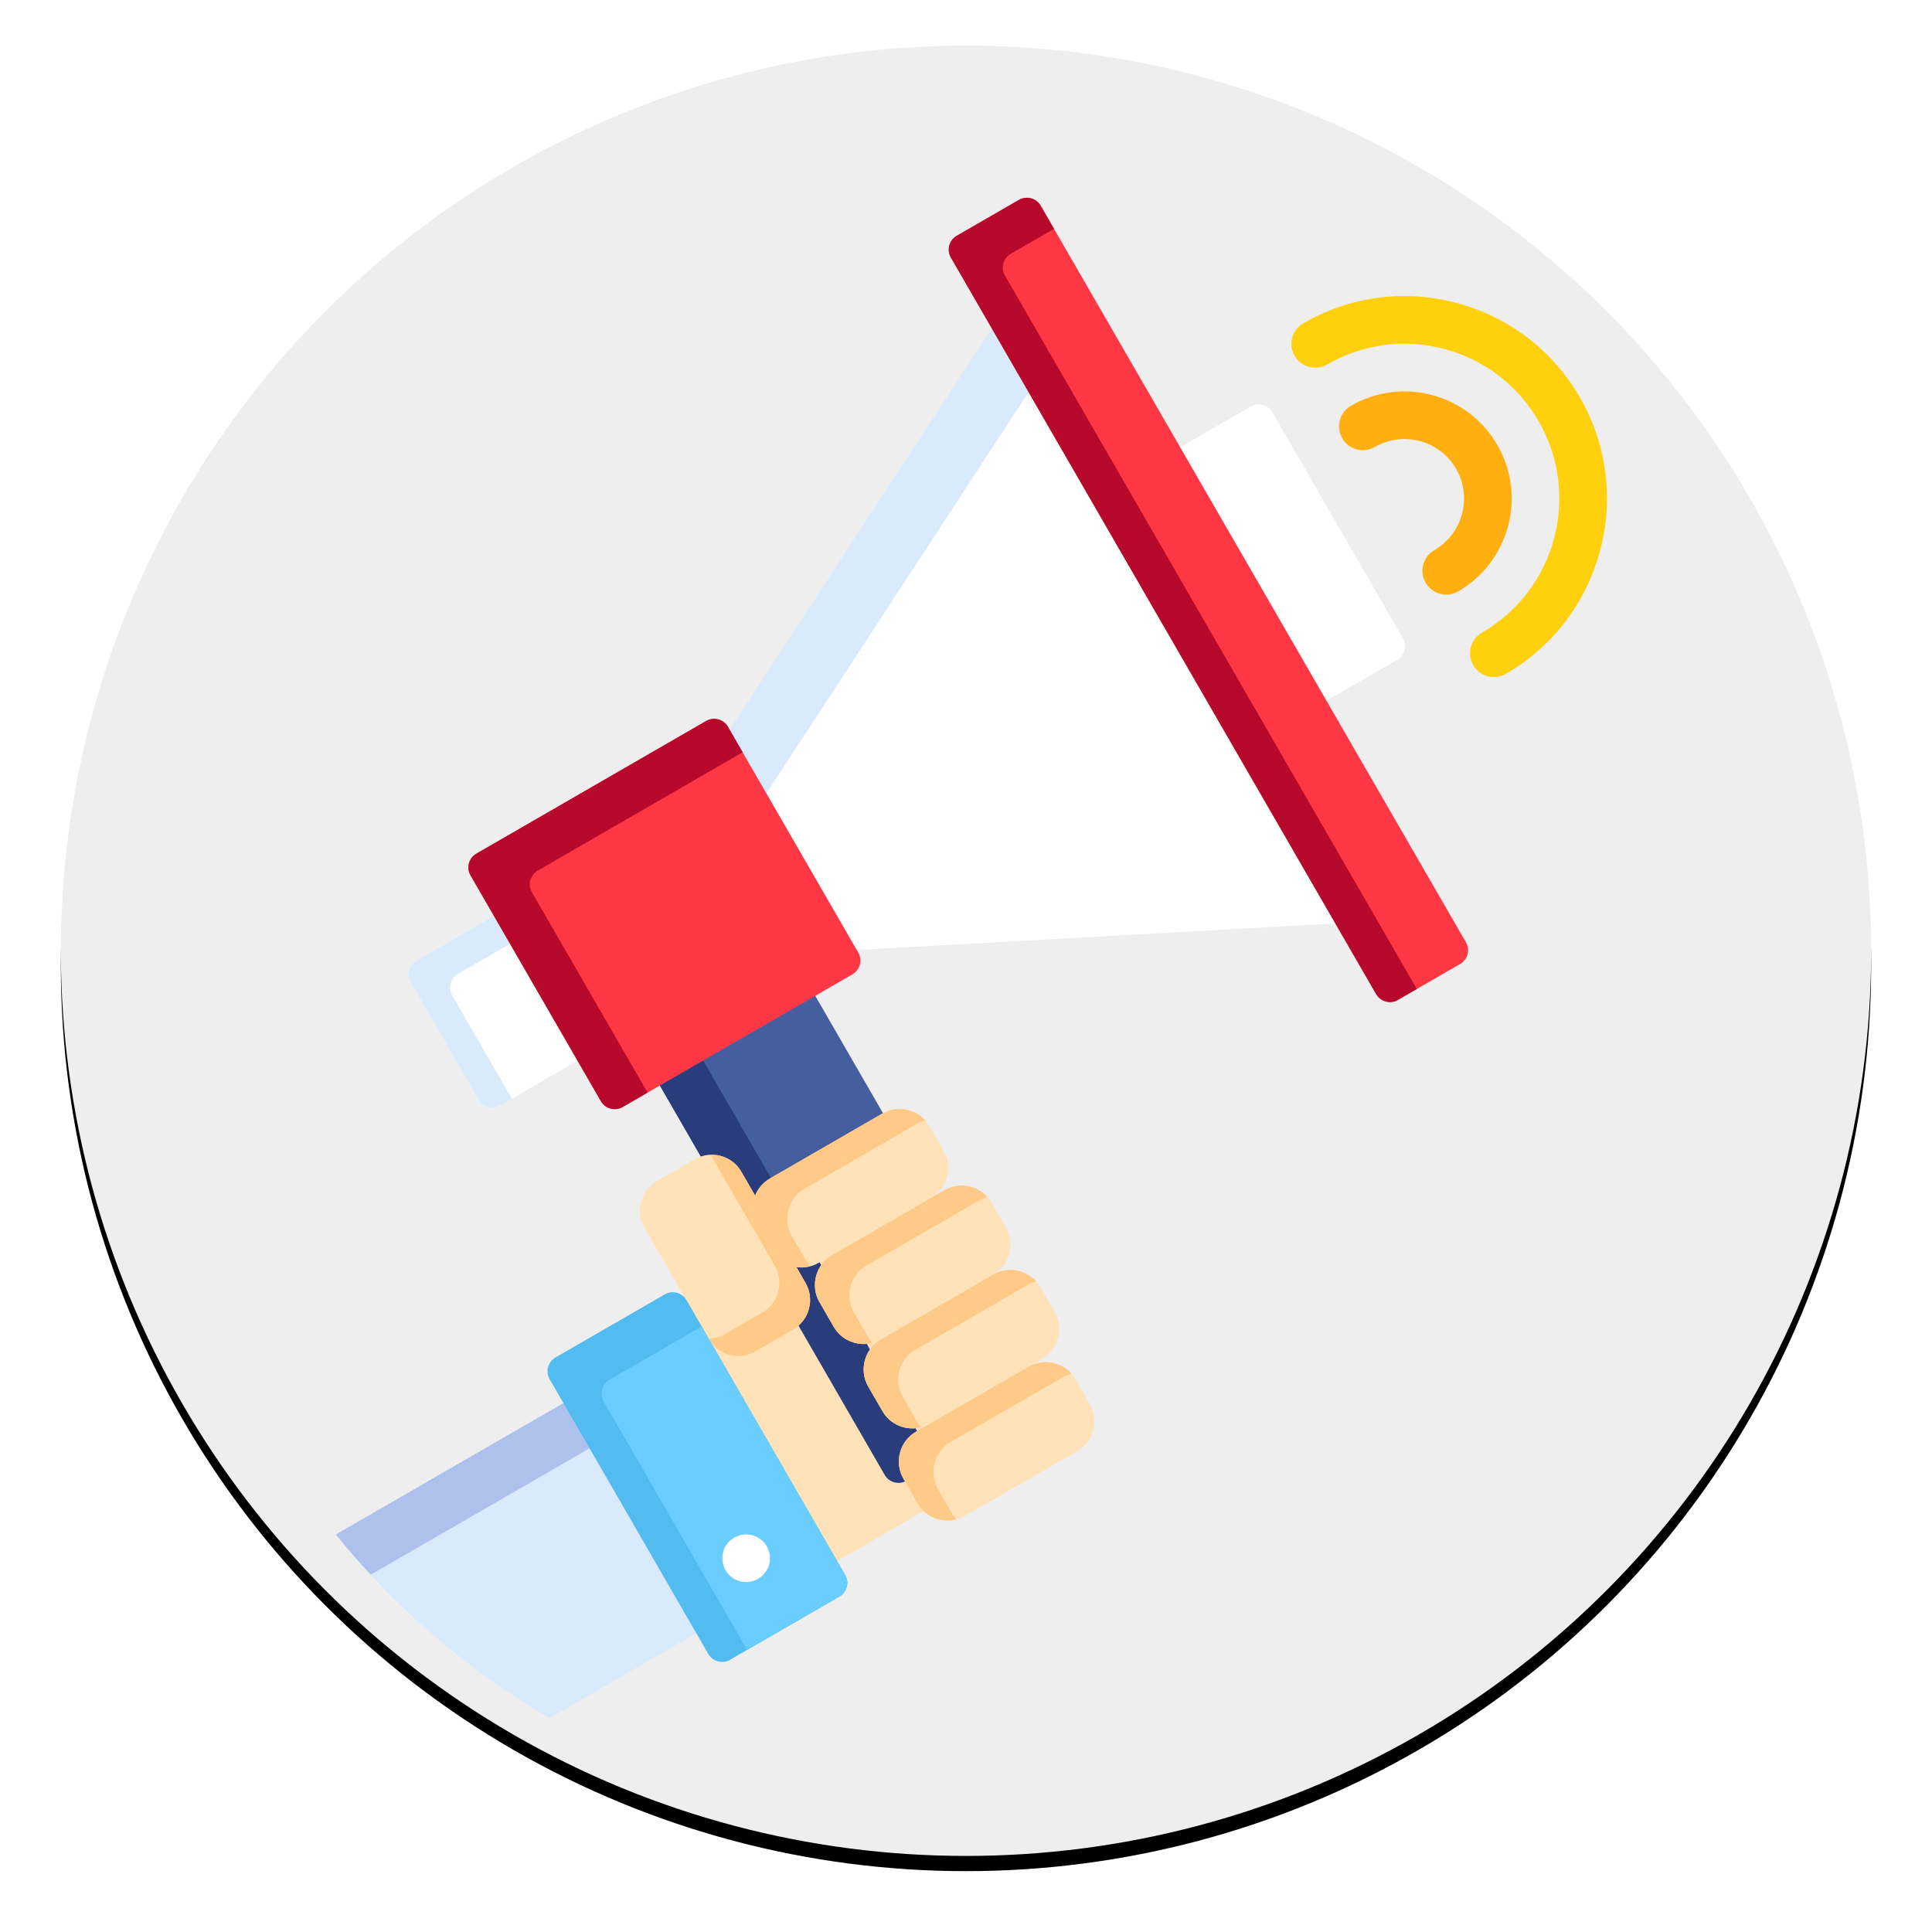 <?xml version="1.0" encoding="UTF-8"?>
<svg width="127px" height="127px" viewBox="0 0 127 127" version="1.1" xmlns="http://www.w3.org/2000/svg" xmlns:xlink="http://www.w3.org/1999/xlink">
    <!-- Generator: Sketch 50.2 (55047) - http://www.bohemiancoding.com/sketch -->
    <title>Untitled 2</title>
    <desc>Created with Sketch.</desc>
    <defs>
        <circle id="path-1" cx="59.5" cy="59.5" r="59.5"></circle>
        <filter x="-5.5%" y="-4.6%" width="110.9%" height="110.9%" filterUnits="objectBoundingBox" id="filter-2">
            <feOffset dx="0" dy="1" in="SourceAlpha" result="shadowOffsetOuter1"></feOffset>
            <feGaussianBlur stdDeviation="2" in="shadowOffsetOuter1" result="shadowBlurOuter1"></feGaussianBlur>
            <feColorMatrix values="0 0 0 0 0   0 0 0 0 0   0 0 0 0 0  0 0 0 0.24 0" type="matrix" in="shadowBlurOuter1"></feColorMatrix>
        </filter>
        <filter x="-3.6%" y="-3.0%" width="107.5%" height="106.0%" filterUnits="objectBoundingBox" id="filter-3">
            <feOffset dx="0" dy="0" in="SourceAlpha" result="shadowOffsetOuter1"></feOffset>
            <feGaussianBlur stdDeviation="1" in="shadowOffsetOuter1" result="shadowBlurOuter1"></feGaussianBlur>
            <feColorMatrix values="0 0 0 0 0   0 0 0 0 0   0 0 0 0 0  0 0 0 0.42 0" type="matrix" in="shadowBlurOuter1" result="shadowMatrixOuter1"></feColorMatrix>
            <feMerge>
                <feMergeNode in="shadowMatrixOuter1"></feMergeNode>
                <feMergeNode in="SourceGraphic"></feMergeNode>
            </feMerge>
        </filter>
    </defs>
    <g id="Page-1" stroke="none" stroke-width="1" fill="none" fill-rule="evenodd">
        <g id="Group-16" transform="translate(4, 3)">
            <g id="Oval-6">
                <use fill="black" fill-opacity="1" filter="url(#filter-2)" xlink:href="#path-1"></use>
                <use fill="#EEEEEE" fill-rule="evenodd" xlink:href="#path-1"></use>
            </g>
            <g id="promotion" filter="url(#filter-3)" transform="translate(18, 10)" fill-rule="nonzero">
                <path d="M39.463,80.39 C39.386,80.256 39.245,80.181 39.101,80.181 C39.03,80.181 38.958,80.199 38.893,80.236 C38.615,80.396 38.298,80.481 37.977,80.481 C37.315,80.481 36.699,80.128 36.371,79.559 L35.434,77.936 C34.924,77.053 35.228,75.921 36.11,75.412 C36.31,75.296 36.378,75.041 36.263,74.841 C36.186,74.707 36.045,74.632 35.901,74.632 C35.83,74.632 35.758,74.65 35.692,74.689 C35.414,74.849 35.097,74.934 34.775,74.934 C34.112,74.934 33.497,74.581 33.168,74.012 L32.231,72.389 C31.722,71.507 32.025,70.374 32.907,69.865 C33.107,69.75 33.175,69.494 33.06,69.295 C32.982,69.161 32.842,69.086 32.698,69.086 C32.627,69.086 32.555,69.104 32.489,69.142 L31.602,69.654 C31.325,69.814 31.009,69.899 30.688,69.899 C30.596,69.899 30.503,69.892 30.411,69.878 C30.39,69.875 30.37,69.873 30.349,69.873 C30.213,69.873 30.083,69.941 30.004,70.056 C29.914,70.189 29.908,70.361 29.988,70.5 L30.592,71.546 C31.095,72.417 30.796,73.535 29.925,74.038 L27.441,75.472 C27.166,75.63 26.853,75.714 26.536,75.714 C25.882,75.714 25.274,75.366 24.95,74.804 L24.132,73.388 L23.778,73.592 L33.029,89.614 L39.103,86.108 C38.939,85.971 38.795,85.808 38.686,85.619 L37.749,83.996 C37.24,83.114 37.543,81.981 38.425,81.472 L39.31,80.961 C39.509,80.845 39.578,80.589 39.463,80.39 Z" id="Shape" fill="#FFE2B8"></path>
                <path d="M64.88,33.239 L69.834,30.38 C70.331,30.092 70.503,29.451 70.216,28.954 L61.644,14.107 C61.357,13.61 60.716,13.438 60.219,13.725 L55.265,16.585 L64.88,33.239 Z" id="Shape" fill="#FFFFFF"></path>
                <path d="M24.784,63.323 C25.438,63.323 26.046,63.671 26.37,64.233 L27.278,65.805 C27.353,65.935 27.491,66.014 27.639,66.014 C27.65,66.014 27.66,66.014 27.67,66.013 C27.83,66.001 27.969,65.899 28.028,65.75 C28.183,65.357 28.456,65.038 28.817,64.83 L36.21,60.562 C36.224,60.554 36.24,60.548 36.254,60.54 L31.333,52.016 L21.12,57.913 L24.285,63.395 C24.447,63.348 24.615,63.323 24.784,63.323 Z" id="Shape" fill="#445EA0"></path>
                <g id="Group" transform="translate(21.086, 56.159)" fill="#293D7C">
                    <path d="M3.699,7.164 C4.353,7.164 4.96,7.513 5.284,8.074 L6.192,9.647 C6.267,9.777 6.405,9.856 6.554,9.856 C6.564,9.856 6.575,9.855 6.585,9.854 C6.745,9.843 6.884,9.74 6.942,9.591 C7.097,9.198 7.37,8.88 7.732,8.671 L7.8,8.632 L2.881,0.111 L0.035,1.754 L3.2,7.236 C3.361,7.19 3.529,7.164 3.699,7.164 Z" id="Shape"></path>
                    <path d="M16.663,27.836 C16.153,26.954 16.457,25.822 17.339,25.312 L17.408,25.272 L16.858,24.32 C16.208,24.308 15.608,23.959 15.285,23.4 L14.348,21.777 C14.012,21.194 14.032,20.503 14.337,19.954 L13.655,18.773 C13.006,18.761 12.405,18.413 12.082,17.853 L11.145,16.23 C10.809,15.647 10.829,14.956 11.134,14.407 L10.585,13.456 L10.517,13.495 C10.24,13.655 9.923,13.74 9.602,13.74 C9.51,13.74 9.417,13.733 9.325,13.719 C9.305,13.716 9.284,13.715 9.264,13.715 C9.127,13.715 8.997,13.782 8.919,13.897 C8.829,14.03 8.822,14.202 8.903,14.341 L9.507,15.387 C9.934,16.128 9.78,17.045 9.19,17.613 L15.071,27.798 C15.358,28.295 16,28.467 16.497,28.18 L16.771,28.023 L16.663,27.836 Z" id="Shape"></path>
                </g>
                <path d="M10.91,46.945 L5.375,50.141 C4.877,50.428 4.705,51.07 4.992,51.567 L9.449,59.286 C9.736,59.783 10.378,59.955 10.875,59.668 L16.41,56.472 L10.91,46.945 Z" id="Shape" fill="#FFFFFF"></path>
                <path d="M8.111,51.014 L11.972,48.785 L10.91,46.945 L5.375,50.141 C4.877,50.428 4.705,51.07 4.992,51.567 L9.449,59.286 C9.736,59.783 10.378,59.955 10.875,59.668 L11.645,59.223 L7.729,52.44 C7.442,51.943 7.614,51.301 8.111,51.014 Z" id="Shape" fill="#D9EAFC"></path>
                <polygon id="Shape" fill="#FFFFFF" points="43.501 8.089 25.453 35.705 33.416 49.498 66.356 47.676"></polygon>
                <polygon id="Shape" fill="#D9EAFC" points="43.501 8.089 25.453 35.705 27.881 39.912 45.929 12.296"></polygon>
                <path d="M34.42,49.621 C34.707,50.118 34.535,50.759 34.038,51.047 L18.928,59.77 C18.431,60.057 17.789,59.885 17.502,59.388 L8.93,44.542 C8.643,44.045 8.815,43.403 9.313,43.116 L24.423,34.392 C24.92,34.105 25.561,34.277 25.848,34.774 L34.42,49.621 Z" id="Shape" fill="#FE3745"></path>
                <path d="M12.967,45.655 C12.68,45.158 12.852,44.516 13.349,44.229 L26.818,36.453 L25.848,34.774 C25.561,34.277 24.92,34.105 24.423,34.392 L9.313,43.116 C8.815,43.403 8.643,44.045 8.93,44.542 L17.502,59.388 C17.789,59.885 18.431,60.057 18.928,59.77 L20.569,58.823 L12.967,45.655 Z" id="Shape" fill="#B7092B"></path>
                <path d="M74.364,48.942 C74.651,49.439 74.479,50.081 73.982,50.368 L69.888,52.731 C69.391,53.018 68.749,52.846 68.462,52.349 L40.507,3.928 C40.22,3.431 40.392,2.789 40.889,2.502 L44.982,0.139 C45.479,-0.148 46.121,0.024 46.408,0.521 L74.364,48.942 Z" id="Shape" fill="#FE3745"></path>
                <path d="M44.057,5.112 C43.77,4.614 43.942,3.973 44.439,3.686 L47.286,2.042 L46.408,0.521 C46.121,0.024 45.479,-0.148 44.982,0.139 L40.889,2.502 C40.391,2.789 40.219,3.431 40.506,3.928 L68.462,52.349 C68.749,52.846 69.391,53.018 69.888,52.731 L71.134,52.011 L44.057,5.112 Z" id="Shape" fill="#B7092B"></path>
                <path d="M15.543,78.94 L0.078,87.868 C3.977,92.692 8.734,96.792 14.119,99.937 L24.28,94.071 L15.543,78.94 Z" id="Shape" fill="#D9EAFC"></path>
                <path d="M15.543,78.94 L0.078,87.868 C0.812,88.776 1.576,89.658 2.368,90.513 L17.261,81.915 L15.543,78.94 Z" id="Shape" fill="#AEC1ED"></path>
                <path d="M27.649,75.833 C26.582,76.449 25.204,76.08 24.588,75.012 L20.365,67.699 C19.749,66.632 20.118,65.254 21.186,64.638 L23.67,63.203 C24.737,62.587 26.115,62.956 26.731,64.024 L30.954,71.337 C31.57,72.404 31.201,73.782 30.133,74.398 L27.649,75.833 Z" id="Shape" fill="#FFE2B8"></path>
                <path d="M30.954,71.337 L26.731,64.024 C26.305,63.286 25.516,62.883 24.716,62.907 L28.937,70.216 C29.553,71.284 29.184,72.662 28.116,73.278 L25.632,74.712 C25.303,74.903 24.943,74.998 24.586,75.009 L24.588,75.013 C25.204,76.08 26.582,76.449 27.649,75.833 L30.133,74.399 C31.201,73.782 31.57,72.405 30.954,71.337 Z" id="Shape" fill="#FFC987"></path>
                <path d="M73.068,26.086 C72.527,26.086 72.001,25.805 71.711,25.303 C71.279,24.554 71.535,23.597 72.284,23.164 C74.153,22.085 74.796,19.687 73.717,17.818 C72.637,15.948 70.239,15.306 68.37,16.385 C67.621,16.817 66.663,16.561 66.231,15.812 C65.799,15.063 66.055,14.105 66.804,13.673 C70.169,11.73 74.486,12.887 76.429,16.252 C78.371,19.616 77.214,23.934 73.85,25.876 C73.603,26.018 73.334,26.086 73.068,26.086 Z" id="Shape" fill="#FFAF10"></path>
                <path d="M76.2,31.51 C75.659,31.51 75.132,31.229 74.842,30.727 C74.41,29.978 74.667,29.02 75.415,28.588 C80.275,25.782 81.946,19.546 79.141,14.686 C77.781,12.332 75.587,10.648 72.961,9.944 C70.335,9.241 67.593,9.602 65.239,10.961 C64.49,11.394 63.532,11.137 63.1,10.388 C62.667,9.639 62.924,8.682 63.673,8.249 C66.751,6.472 70.338,6 73.772,6.92 C77.205,7.84 80.075,10.042 81.853,13.12 C85.522,19.476 83.336,27.631 76.981,31.3 C76.735,31.442 76.465,31.51 76.2,31.51 Z" id="Shape" fill="#FFD00D"></path>
                <path d="M40.032,62.653 C40.655,63.732 40.282,65.124 39.203,65.747 L31.811,70.015 C30.732,70.638 29.339,70.265 28.716,69.186 L27.78,67.562 C27.157,66.483 27.53,65.091 28.609,64.468 L36.001,60.2 C37.08,59.577 38.472,59.95 39.095,61.029 L40.032,62.653 Z" id="Shape" fill="#FFE2B8"></path>
                <path d="M30.982,69.866 L30.045,68.242 C29.422,67.163 29.795,65.771 30.874,65.148 L38.266,60.88 C38.445,60.777 38.632,60.704 38.823,60.654 C38.124,59.872 36.943,59.657 36.001,60.201 L28.609,64.468 C27.53,65.091 27.157,66.484 27.78,67.563 L28.716,69.186 C29.236,70.087 30.292,70.493 31.254,70.242 C31.153,70.128 31.061,70.003 30.982,69.866 Z" id="Shape" fill="#FFC987"></path>
                <path d="M44.123,67.688 C44.746,68.767 44.372,70.159 43.293,70.782 L35.901,75.05 C34.822,75.673 33.43,75.3 32.806,74.221 L31.869,72.598 C31.246,71.519 31.619,70.126 32.698,69.503 L40.091,65.235 C41.17,64.612 42.562,64.985 43.185,66.065 L44.123,67.688 Z" id="Shape" fill="#FFE2B8"></path>
                <path d="M35.072,74.9 L34.135,73.277 C33.512,72.198 33.885,70.805 34.964,70.182 L42.356,65.915 C42.534,65.811 42.722,65.738 42.913,65.689 C42.214,64.907 41.033,64.691 40.091,65.235 L32.699,69.503 C31.619,70.126 31.247,71.519 31.87,72.597 L32.806,74.221 C33.326,75.121 34.382,75.528 35.344,75.276 C35.243,75.162 35.151,75.037 35.072,74.9 Z" id="Shape" fill="#FFC987"></path>
                <g id="Group" transform="translate(34.656, 70.355)" fill="#FFE2B8">
                    <path d="M12.67,2.88 C13.292,3.958 12.919,5.351 11.84,5.974 L4.448,10.242 C3.369,10.865 1.977,10.492 1.354,9.413 L0.416,7.79 C-0.206,6.711 0.167,5.318 1.246,4.695 L8.638,0.427 C9.717,-0.196 11.11,0.177 11.733,1.256 L12.67,2.88 Z" id="Shape"></path>
                    <path d="M14.984,8.939 C15.607,10.018 15.234,11.41 14.155,12.033 L6.763,16.301 C5.684,16.924 4.291,16.551 3.668,15.472 L2.731,13.849 C2.108,12.77 2.481,11.377 3.561,10.754 L10.953,6.486 C12.032,5.863 13.424,6.236 14.047,7.316 L14.984,8.939 Z" id="Shape"></path>
                </g>
                <g id="Group" transform="translate(34.656, 70.355)" fill="#FFC987">
                    <path d="M3.619,10.092 L2.682,8.469 C2.059,7.39 2.432,5.997 3.511,5.375 L10.903,1.107 C11.082,1.004 11.269,0.93 11.46,0.881 C10.761,0.099 9.58,-0.117 8.638,0.427 L1.246,4.695 C0.167,5.318 -0.206,6.71 0.416,7.789 L1.353,9.413 C1.873,10.313 2.929,10.72 3.891,10.468 C3.79,10.355 3.698,10.229 3.619,10.092 Z" id="Shape"></path>
                    <path d="M5.934,16.152 L4.997,14.528 C4.374,13.449 4.747,12.057 5.826,11.434 L13.218,7.166 C13.396,7.063 13.584,6.99 13.775,6.94 C13.075,6.158 11.895,5.943 10.952,6.487 L3.56,10.754 C2.481,11.377 2.108,12.77 2.731,13.849 L3.668,15.472 C4.188,16.373 5.244,16.779 6.206,16.528 C6.105,16.414 6.013,16.289 5.934,16.152 Z" id="Shape"></path>
                </g>
                <path d="M33.557,90.529 C33.844,91.026 33.672,91.668 33.175,91.955 L25.986,96.105 C25.489,96.392 24.847,96.221 24.56,95.723 L14.132,77.661 C13.844,77.163 14.016,76.522 14.514,76.235 L21.703,72.084 C22.2,71.797 22.841,71.969 23.128,72.466 L33.557,90.529 Z" id="Shape" fill="#52BBEF"></path>
                <path d="M24.127,74.195 L18.063,77.696 C17.566,77.983 17.394,78.625 17.681,79.122 L27.111,95.456 L33.175,91.955 C33.672,91.668 33.844,91.026 33.557,90.529 L24.127,74.195 Z" id="Shape" fill="#69CDFF"></path>
                <circle id="Oval" fill="#FFFFFF" cx="27.048" cy="89.43" r="1.566"></circle>
            </g>
        </g>
    </g>
</svg>
